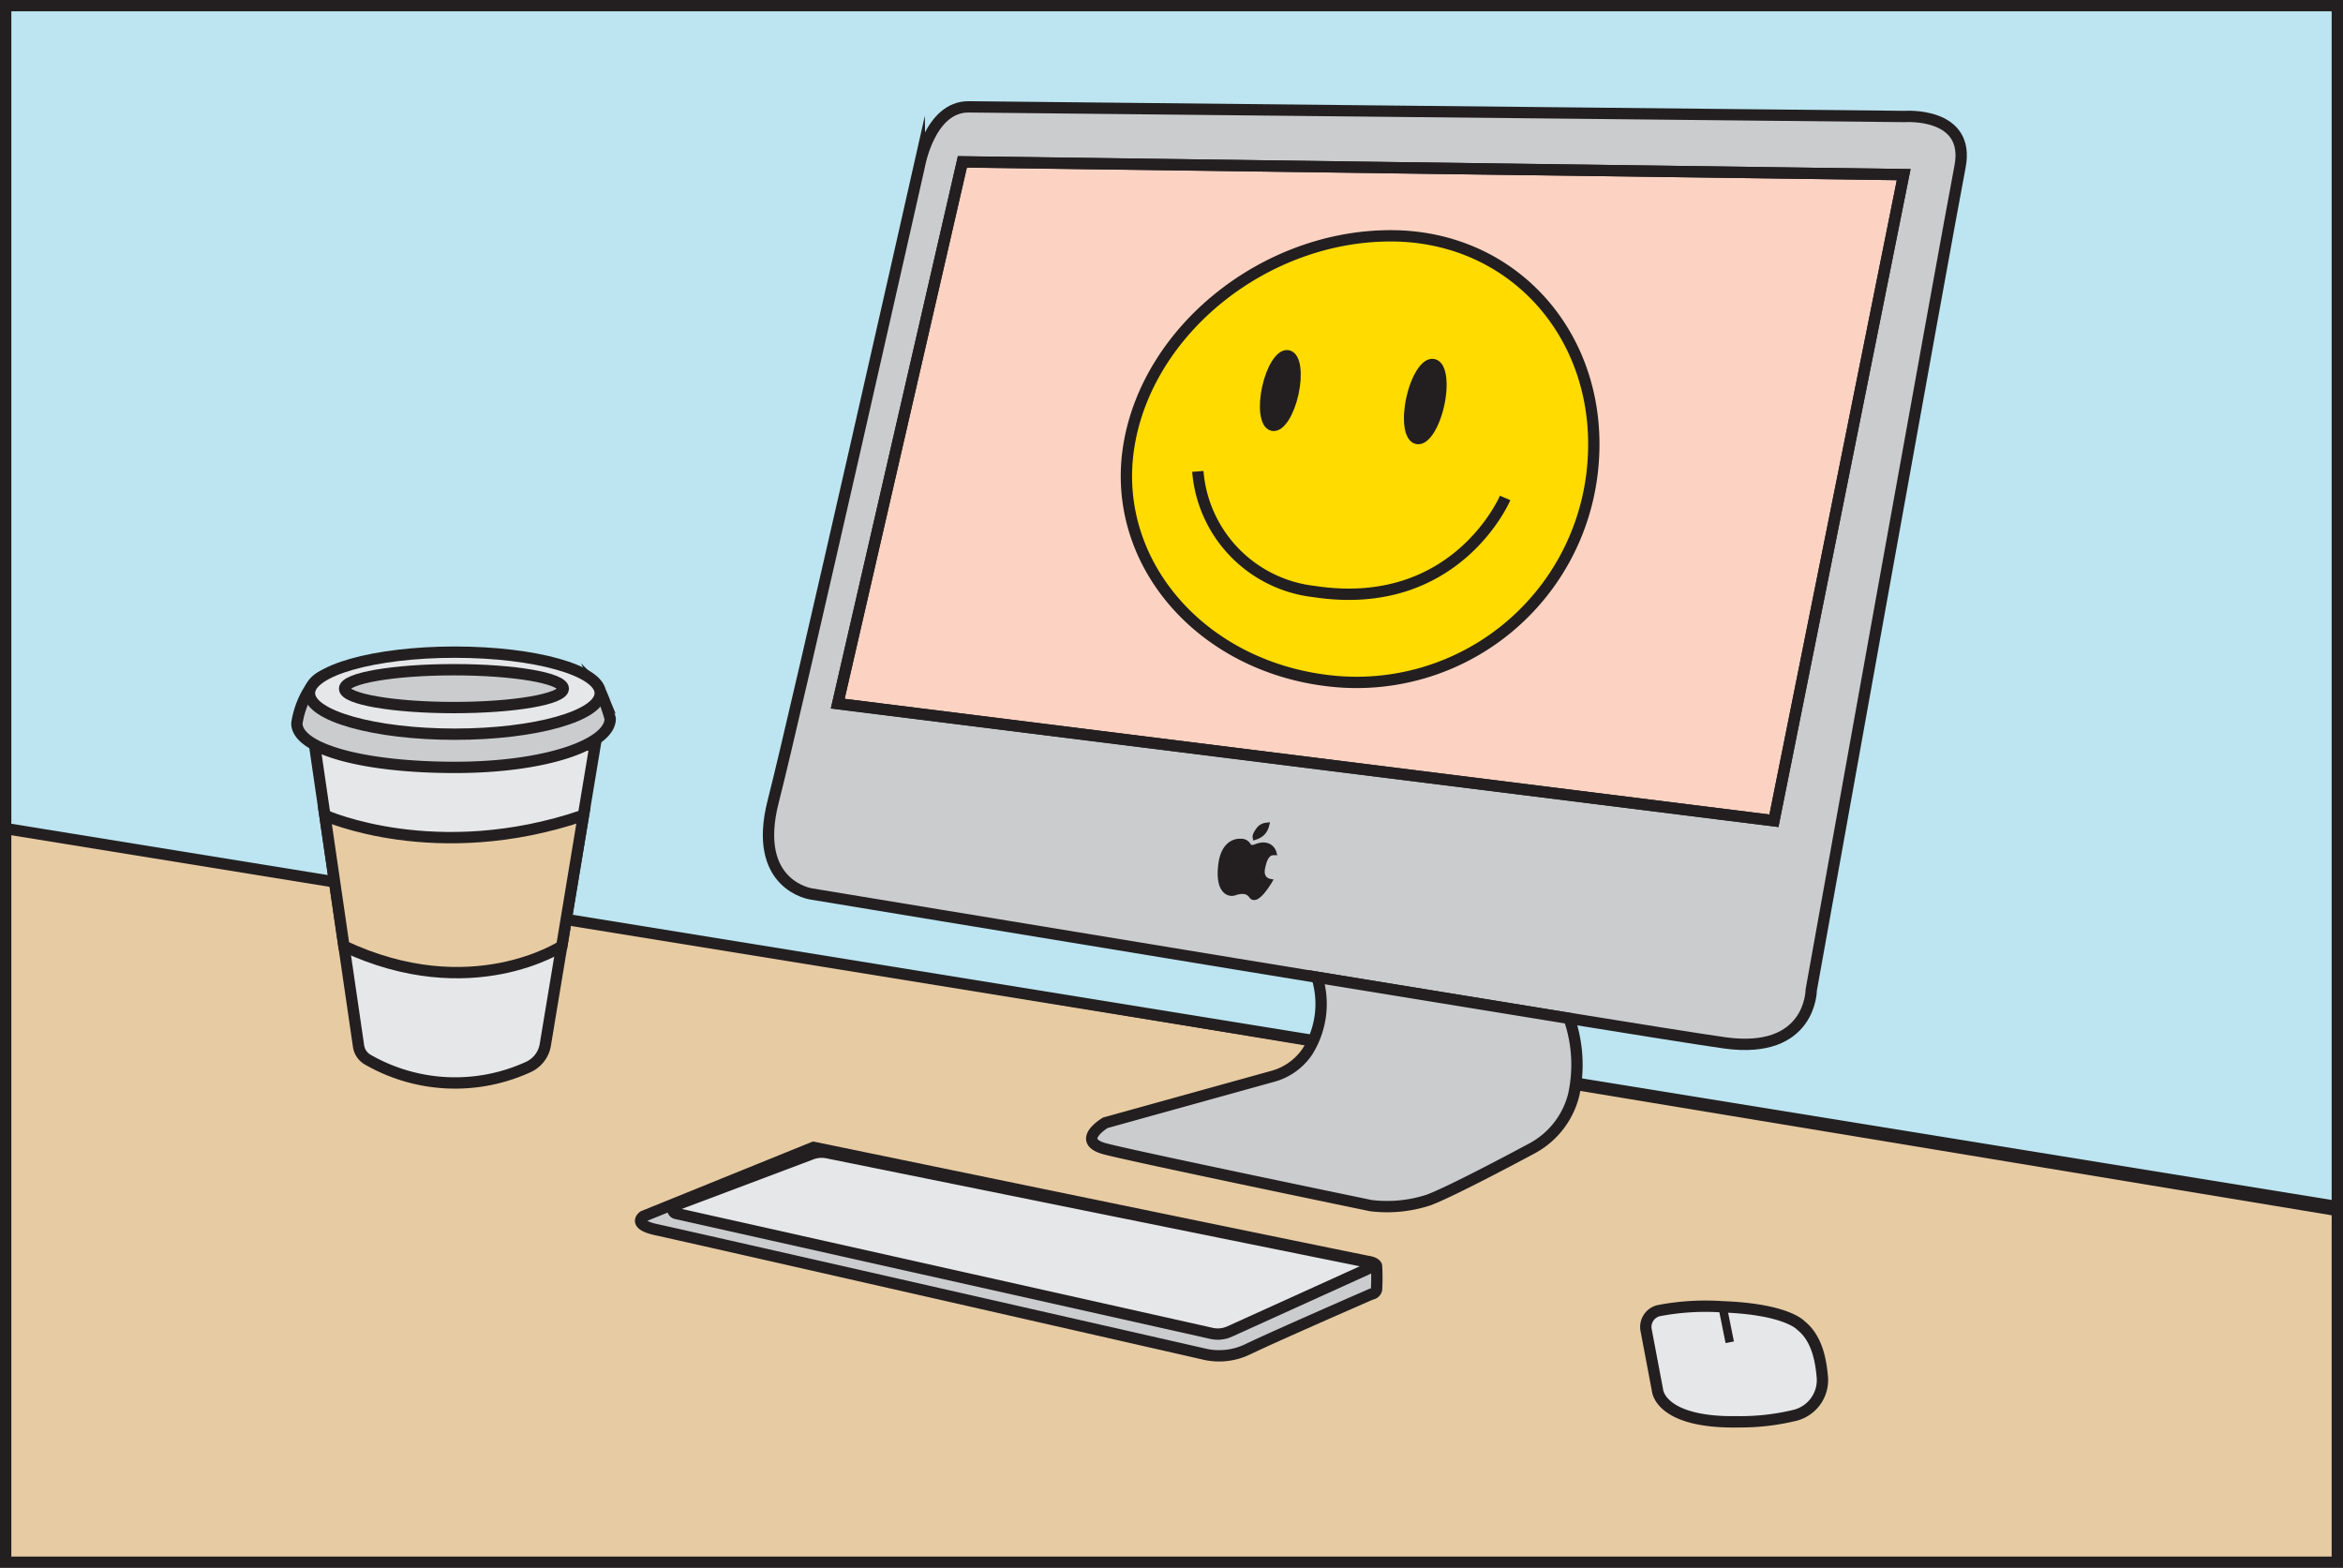 <svg xmlns="http://www.w3.org/2000/svg" viewBox="0 0 206.77 138.36"><defs><style>.cls-1{fill:#e7cba3;}.cls-1,.cls-10,.cls-2,.cls-3,.cls-4,.cls-5,.cls-6,.cls-7,.cls-8{stroke:#231f20;stroke-miterlimit:10;}.cls-2{fill:#bce5f1;}.cls-3{fill:#cbccce;}.cls-4{fill:#fcd3c3;}.cls-5{fill:none;}.cls-10,.cls-6{fill:#231f20;}.cls-6{stroke-width:0.5px;}.cls-7{fill:#e6e7e8;}.cls-8{fill:#fbb040;stroke-width:0.75px;}.cls-9{fill:#ffdb00;}</style></defs><title>smilingmac</title><g id="background"><polygon class="cls-1" points="206.27 106.82 0.5 72.77 0.5 137.86 206.27 137.86 206.27 106.82"/><polygon class="cls-2" points="0.5 0.5 0.5 73.12 206.27 106.48 206.27 0.5 0.5 0.5"/></g><g id="computer"><path class="cls-3" d="M90.11,11.7l82.6.85s5.82-.42,4.87,4.44c-1.16,6-13.13,72.65-13.13,72.65s0,5.72-7.63,4.66S76.21,81.16,76.21,81.16s-5.28-.73-3.36-8.19c2-7.77,12.88-56,12.88-56S86.63,11.66,90.11,11.7Z" transform="translate(-4.61 -2.27)"/><polygon class="cls-4" points="84.93 14.29 73.93 62.1 156.55 72.43 168 15.41 84.93 14.29"/><polygon class="cls-5" points="84.93 14.28 73.93 62.09 156.55 72.43 168 15.41 84.93 14.28"/><path class="cls-6" d="M114.1,76.54s-1.49-.21-1.74,2.14.8,2.49,1.16,2.37,1.13-.35,1.55.27,1.54-1.26,1.54-1.26-.8-.16-.61-1.16.51-1.41,1-1.41c0,0-.28-1-1.59-.47,0,0-.45.22-.66-.15A.68.68,0,0,0,114.1,76.54Z" transform="translate(-4.61 -2.27)"/><path class="cls-6" d="M116.36,75.12a.94.94,0,0,0-.69.43c-.3.41-.27.57-.27.57a1.61,1.61,0,0,0,.62-.37A1.5,1.5,0,0,0,116.36,75.12Z" transform="translate(-4.61 -2.27)"/><path class="cls-3" d="M120.84,88.51a7.91,7.91,0,0,1-.86,6.57,5.4,5.4,0,0,1-3.08,2.18l-14.74,4.09s-2.71,1.6,0,2.31,23.42,5,23.42,5a11.74,11.74,0,0,0,5.12-.5c1.69-.63,6.37-3.08,9-4.49a7.4,7.4,0,0,0,3.79-4.78,12.49,12.49,0,0,0-.4-6.75Z" transform="translate(-4.61 -2.27)"/><path class="cls-7" d="M163.54,119.24s-1.22-1.44-6.91-1.65a21.93,21.93,0,0,0-5.64.34,1.48,1.48,0,0,0-1.11,1.72l1,5.28s.15,2.95,7.2,2.81a20.46,20.46,0,0,0,5-.59,3.21,3.21,0,0,0,2.36-3.25C165.32,122.43,165,120.39,163.54,119.24Z" transform="translate(-4.61 -2.27)"/><path class="cls-3" d="M76.4,103.52l-15,6.08s-1.08.72,1.19,1.2,48.45,11,48.45,11a5.81,5.81,0,0,0,3.72-.48c2.54-1.22,10.88-4.85,10.88-4.85a.53.53,0,0,0,.45-.4,18.74,18.74,0,0,0,0-2.07s0-.24-.58-.38C124.58,113.46,76.4,103.52,76.4,103.52Z" transform="translate(-4.61 -2.27)"/><path class="cls-7" d="M64.26,109.35l47.24,10.58a2.53,2.53,0,0,0,1.65-.17l12.13-5.5c.33-.15.38-.54,0-.62L77.64,104a2.53,2.53,0,0,0-1.44.12l-12,4.52A.38.38,0,0,0,64.26,109.35Z" transform="translate(-4.61 -2.27)"/><polyline class="cls-8" points="152.02 115.32 152.65 118.45 152.02 115.32"/><path class="cls-9" d="M145.13,43.87A20.93,20.93,0,0,1,122,62.36c-11.49-1.27-19.44-10.58-17.76-20.79s12-18.49,23.1-18.49S146.41,32.39,145.13,43.87Z" transform="translate(-4.61 -2.27)"/><path class="cls-5" d="M145.13,43.87A20.93,20.93,0,0,1,122,62.36c-11.49-1.27-19.44-10.58-17.76-20.79s12-18.49,23.1-18.49S146.41,32.39,145.13,43.87Z" transform="translate(-4.61 -2.27)"/><ellipse class="cls-10" cx="117.6" cy="36.73" rx="3.14" ry="1.14" transform="translate(51.77 141.38) rotate(-77.55)"/><ellipse class="cls-10" cx="130.38" cy="37.7" rx="3.34" ry="1.21" transform="translate(60.86 154.62) rotate(-77.55)"/><path class="cls-5" d="M110.32,43.87a11.6,11.6,0,0,0,10.26,10.6c12.55,1.92,16.86-8.26,16.86-8.26" transform="translate(-4.61 -2.27)"/><path class="cls-7" d="M32.38,68.07l3.87,26.5a1.65,1.65,0,0,0,.85,1.23,15.49,15.49,0,0,0,14.11.64,2.62,2.62,0,0,0,1.53-2c.91-5.49,4.39-26.42,4.39-26.42Z" transform="translate(-4.61 -2.27)"/><path class="cls-3" d="M58.46,65.69c0,2.27-5.65,4.3-13.71,4.3S30.81,68.38,30.81,66.1a7.82,7.82,0,0,1,1.31-3.29c1.4-2.42,7.17-1,12.63-1s11.71-1.24,12.78,1.34A16.05,16.05,0,0,1,58.46,65.69Z" transform="translate(-4.61 -2.27)"/><ellipse class="cls-7" cx="40.14" cy="61.17" rx="12.83" ry="3.62"/><ellipse class="cls-3" cx="40.06" cy="60.77" rx="9.65" ry="1.67"/><path class="cls-1" d="M33.28,74.22s9.82,4.43,22.82,0L54.19,85.76s-8,5.27-19.23,0Z" transform="translate(-4.61 -2.27)"/></g></svg>